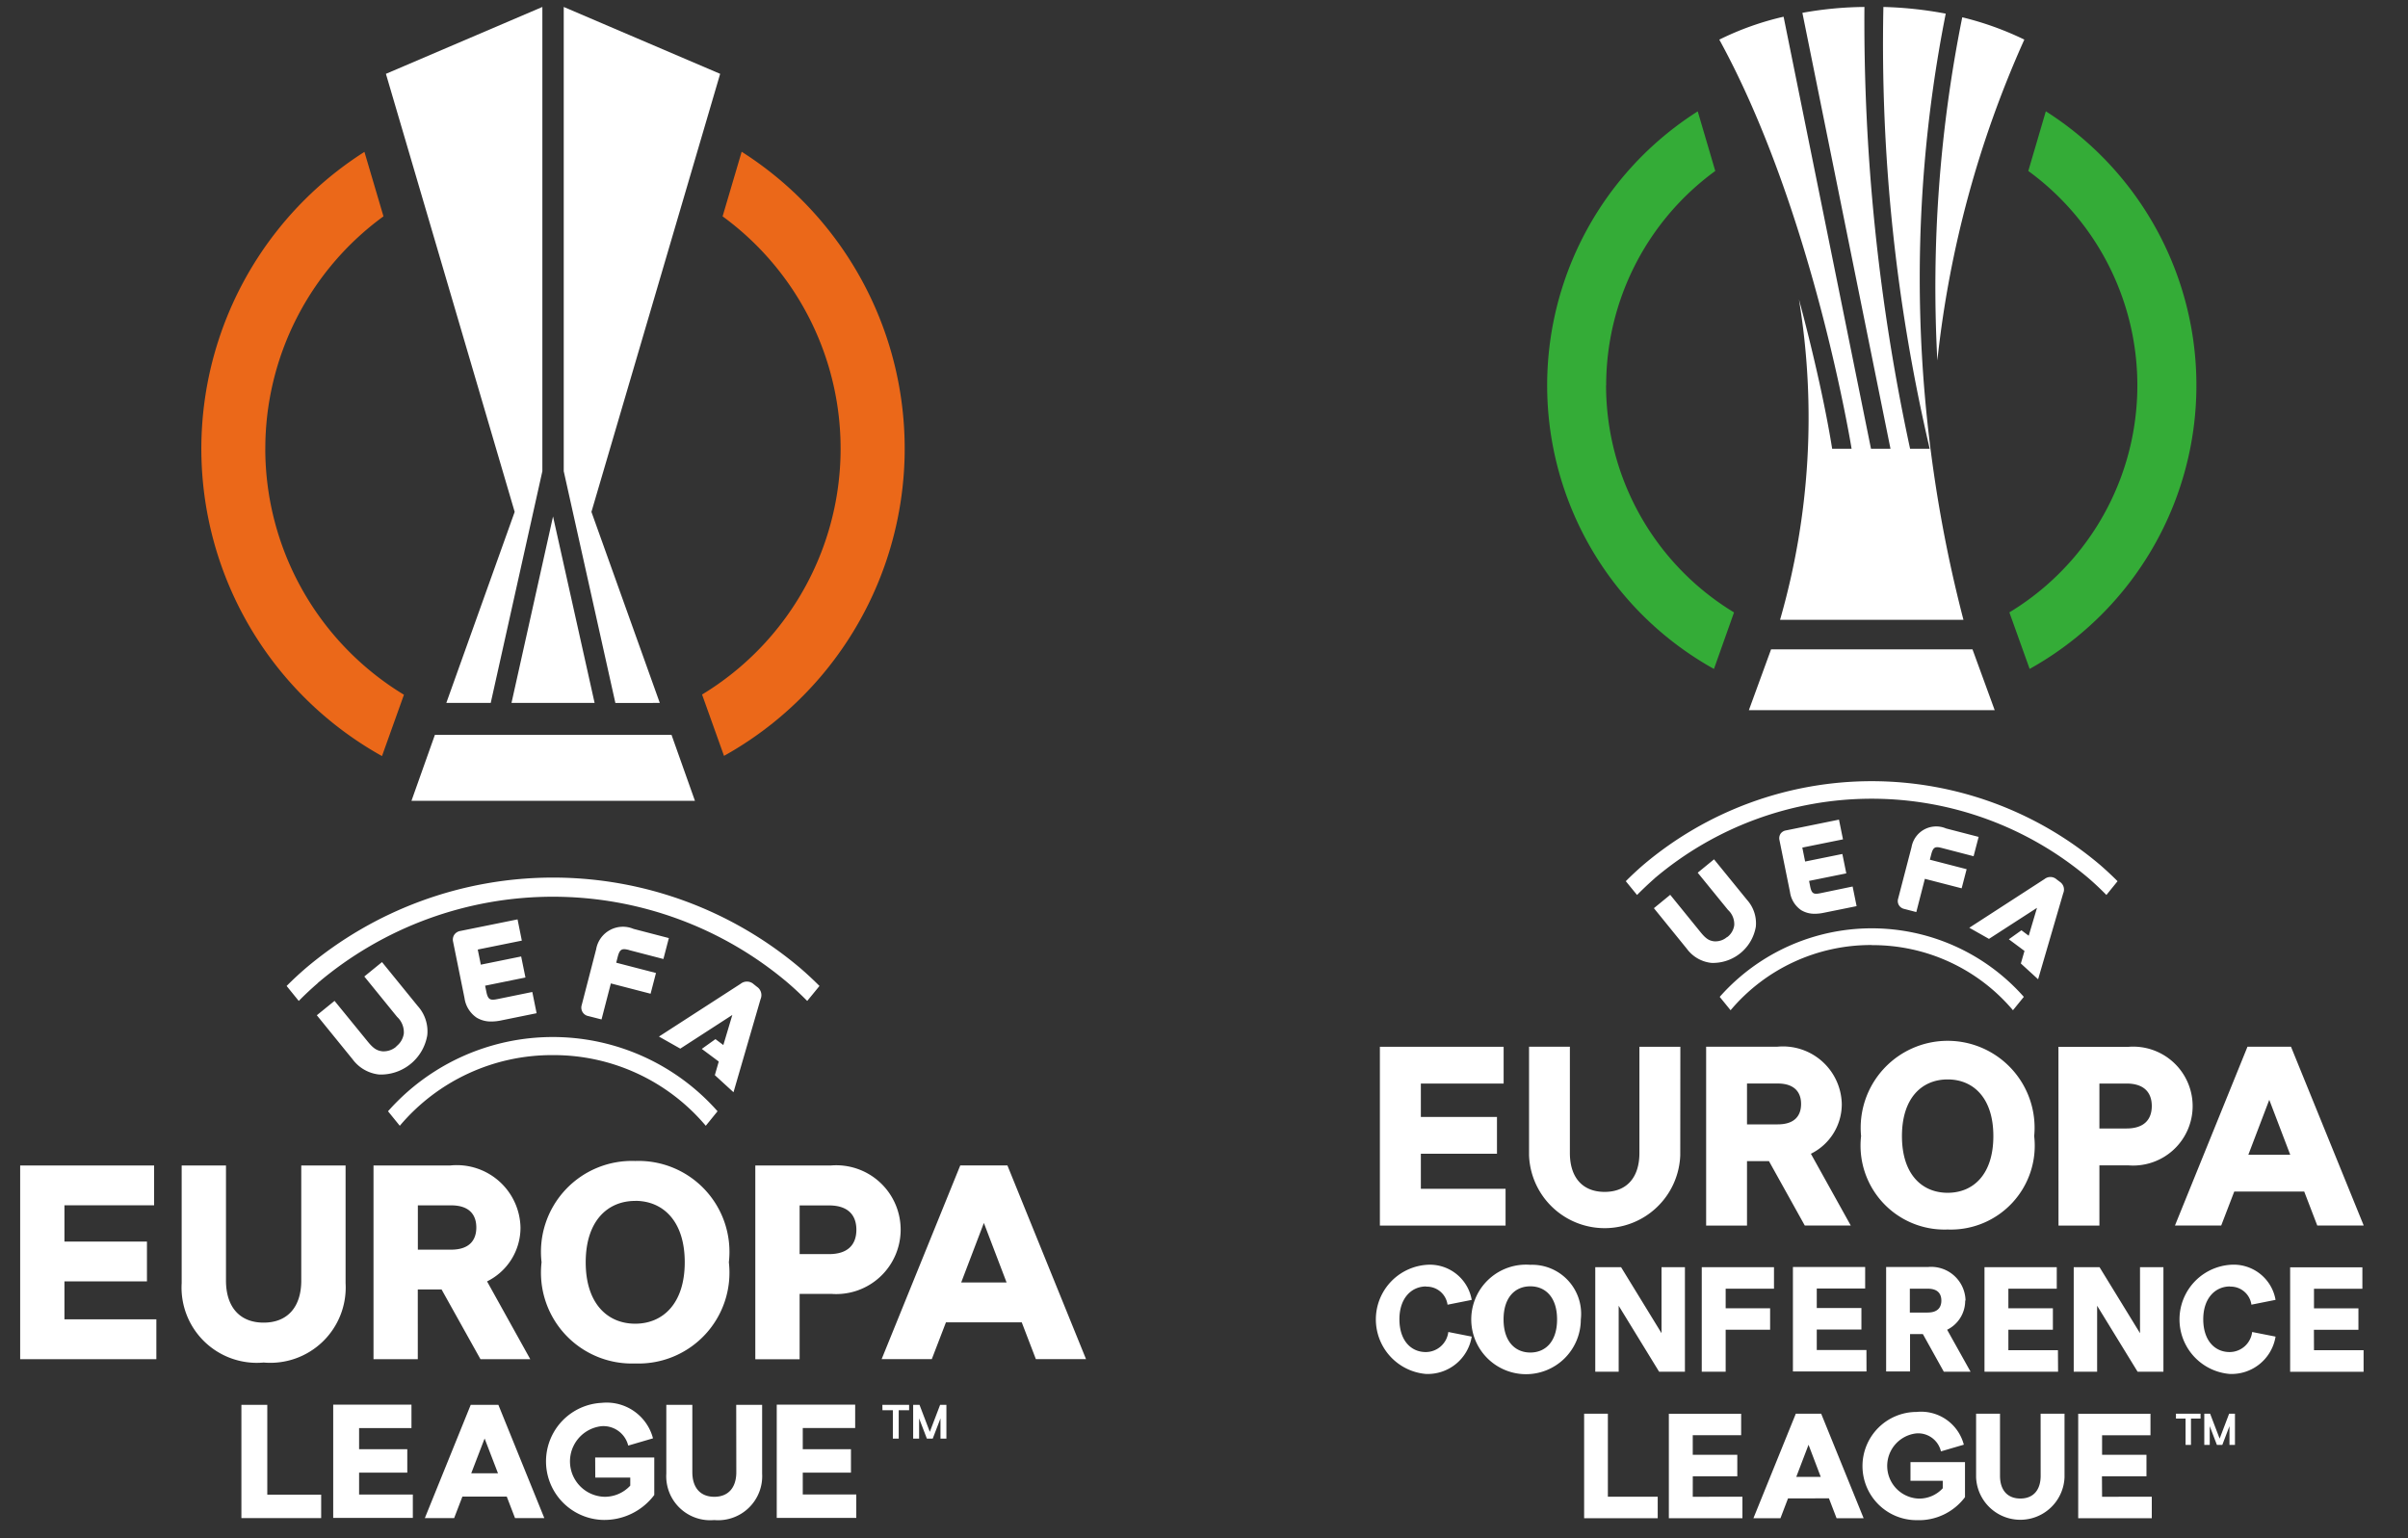 <svg xmlns="http://www.w3.org/2000/svg" xmlns:xlink="http://www.w3.org/1999/xlink" width="72" height="46" viewBox="0 0 72 46">
  <rect x="0" y="0" width="72" height="46" fill="#333333" stroke="none"/>
  <defs>
    <clipPath id="clip-path">
      <rect id="사각형_10" data-name="사각형 10" width="70.069" height="45.251" fill="none"/>
    </clipPath>
  </defs>
  <g id="sponsor-uel_lc_1201_w" transform="translate(-304.386 -935.792)">
    <rect id="사각형_13570" data-name="사각형 13570" width="72" height="46" transform="translate(304.386 935.792)" fill="none"/>
    <g id="그룹_17" data-name="그룹 17" transform="translate(304.989 936)">
      <g id="그룹_16" data-name="그룹 16" clip-path="url(#clip-path)">
        <path id="패스_40" data-name="패스 40" d="M1.324,34.735H3.791V33.543H1.324V32.459H4.005V31.268H0v5.793H4.072V35.869H1.324ZM18.39,37.189a2.717,2.717,0,0,0,2.8-3.027,2.718,2.718,0,0,0-2.8-3.028,2.718,2.718,0,0,0-2.8,3.028,2.717,2.717,0,0,0,2.8,3.027m0-4.863c.827,0,1.481.6,1.481,1.836S19.217,36,18.39,36s-1.48-.6-1.48-1.836.653-1.836,1.48-1.836m3.591,4.735h1.325V35.108h.943a1.926,1.926,0,1,0,0-3.84H21.981Zm1.325-4.6h.878c.587,0,.819.306.819.728s-.232.728-.819.728h-.878ZM9.73,31.268H8.405V34.71c0,.778-.4,1.258-1.125,1.258s-1.126-.48-1.126-1.258V31.268H4.829v3.517A2.251,2.251,0,0,0,7.28,37.161a2.254,2.254,0,0,0,2.45-2.376ZM7.389,38.426H6.615v3.387H9v-.7H7.389ZM23.4,40.454h1.441v-.7H23.4v-.634h1.567v-.7H22.622v3.387H25v-.7H23.4Zm-1.987-.015c0,.455-.232.737-.658.737s-.657-.282-.657-.737V38.427H19.32v2.056a1.315,1.315,0,0,0,1.432,1.389,1.318,1.318,0,0,0,1.433-1.389V38.427H21.41Zm-4.217.162h1.046v.241a1.035,1.035,0,0,1-.774.334,1.059,1.059,0,0,1-.087-2.111.764.764,0,0,1,.8.58l.741-.217a1.433,1.433,0,0,0-1.535-1.061,1.752,1.752,0,0,0,.009,3.5,1.864,1.864,0,0,0,1.564-.745V40H17.193Zm12.323-9.334H28.109l-2.351,5.793h1.5l.423-1.1h2.267l.422,1.1h1.5Zm-1.382,3.5.678-1.78.679,1.78ZM13.472,38.426,12.1,41.813h.876l.247-.643h1.326l.247.643h.876l-1.374-3.387Zm.015,2.048.4-1.041.4,1.041Zm-3.353-.02h1.441v-.7H10.134v-.633H11.7v-.7H9.36v3.387h2.381v-.7H10.134Zm3.629-3.393h1.489l-1.292-2.326a1.791,1.791,0,0,0,1-1.614,1.905,1.905,0,0,0-2.095-1.853h-2.3v5.793h1.324V34.976H12.6Zm-1.872-4.6h.994c.546,0,.754.282.754.662s-.208.663-.754.663h-.994ZM11.25,27.71a.581.581,0,0,1-.419.144c-.171-.02-.276-.09-.446-.3L9.4,26.346l-.53.43,1.069,1.316a1.135,1.135,0,0,0,.793.456c.036,0,.071,0,.107,0a1.408,1.408,0,0,0,1.334-1.177,1.128,1.128,0,0,0-.284-.869l-1.07-1.316-.529.431.981,1.208a.626.626,0,0,1,.2.5.585.585,0,0,1-.228.383m4.683.26a5.943,5.943,0,0,1,4.574,2.113l.352-.434a6.576,6.576,0,0,0-9.853,0l.352.434a5.946,5.946,0,0,1,4.575-2.113M8.9,25.81a10.87,10.87,0,0,1,14.058,0q.3.259.575.538L23.9,25.9q-.271-.271-.563-.524a11.445,11.445,0,0,0-14.807,0q-.293.253-.563.524l.363.448q.274-.279.575-.538m13.233.484a.3.3,0,0,0-.109-.37l-.1-.08a.3.3,0,0,0-.385-.01L19.1,27.413l.638.361,1.556-1.007-.269.9-.236-.177-.408.292.507.378-.117.407.558.511Zm-7.266-2.385-1.714.347a.275.275,0,0,0-.179.114.27.27,0,0,0-.034.209l.341,1.683a.848.848,0,0,0,.365.587.828.828,0,0,0,.442.114,1.423,1.423,0,0,0,.277-.03l1.072-.218-.129-.635-1.043.213c-.213.043-.283.02-.331-.221l-.037-.18,1.206-.245-.128-.629-1.206.245-.092-.452L15,24.544Zm3.334.918,1.027.267.163-.626-1.057-.275a.813.813,0,0,0-1.117.61l-.431,1.666a.257.257,0,0,0,.2.332l.392.1.279-1.077,1.188.308.161-.62-1.189-.308.046-.178c.061-.236.132-.255.342-.2" transform="translate(0 3.377)" fill="#fff"/>
        <path id="패스_41" data-name="패스 41" d="M22.439,36.542h.311v.85h.175v-.85h.311v-.16h-.8Zm1.724-.16-.308.807-.308-.807h-.19v1.01h.178v-.606l.232.606h.175l.232-.606v.606h.177v-1.01Z" transform="translate(3.344 5.422)" fill="#fff"/>
        <path id="패스_42" data-name="패스 42" d="M6.627,12.649A8.593,8.593,0,0,1,10.16,5.7L9.591,3.772a10.519,10.519,0,0,0,.525,18.068l.656-1.834a8.609,8.609,0,0,1-4.146-7.357M20.869,3.772,20.3,5.7a8.6,8.6,0,0,1-.614,14.3l.656,1.834a10.518,10.518,0,0,0,.525-18.068" transform="translate(0.703 0.562)" fill="#eb6819"/>
        <path id="패스_43" data-name="패스 43" d="M11.324,20.813h1.328l1.544-6.93V0L9.518,2l3.85,13.1Zm6.383,0L15.663,15.1,19.512,2,14.835,0V13.884l1.544,6.93Zm-6.725.956-.7,1.971h8.476l-.7-1.971Zm4.776-.956-1.243-5.576-1.242,5.576Z" transform="translate(1.418 0)" fill="#fff"/>
        <path id="패스_44" data-name="패스 44" d="M45.764,19.21,45.1,21.029H52.45l-.664-1.819Zm1.826-6c-.329-2.059-.993-4.466-.993-4.466a21.843,21.843,0,0,1-.565,9.584h5.484A40.619,40.619,0,0,1,50.986.2,11.533,11.533,0,0,0,49.122,0,53.213,53.213,0,0,0,50.506,13.21H49.92A60.508,60.508,0,0,1,48.555,0,10.817,10.817,0,0,0,46.7.176L49.334,13.21h-.583L46.138.292a8.68,8.68,0,0,0-1.922.685c2.807,5.117,3.955,12.234,3.955,12.234Zm3.146-2.644a31.594,31.594,0,0,1,2.6-9.59A9.2,9.2,0,0,0,51.48.309a40.888,40.888,0,0,0-.745,10.257" transform="translate(6.589 0)" fill="#fff"/>
        <path id="패스_45" data-name="패스 45" d="M41.5,10.909A7.935,7.935,0,0,1,44.762,4.5l-.524-1.783a9.706,9.706,0,0,0,.485,16.675l.6-1.691a7.944,7.944,0,0,1-3.826-6.79M54.646,2.715,54.122,4.5a7.934,7.934,0,0,1-.566,13.2l.606,1.691a9.707,9.707,0,0,0,.485-16.675" transform="translate(5.922 0.405)" fill="#34ac37"/>
        <path id="패스_46" data-name="패스 46" d="M36.608,31.292h2.276v-1.1H36.608v-1h2.475v-1.1h-3.7v5.348h3.758v-1.1H36.608Zm15.751,2.265a2.508,2.508,0,0,0,2.588-2.793,2.6,2.6,0,1,0-5.176,0,2.509,2.509,0,0,0,2.589,2.793m0-4.488c.763,0,1.366.549,1.366,1.695s-.6,1.695-1.366,1.695-1.367-.55-1.367-1.695.6-1.695,1.367-1.695m3.314,4.37h1.223v-1.8h.87a1.778,1.778,0,1,0,0-3.545H55.672Zm1.223-4.247h.81c.541,0,.756.283.756.672s-.215.672-.756.672h-.81Zm-12.53-1.1H43.143v3.178c0,.718-.367,1.162-1.039,1.162s-1.04-.444-1.04-1.162V28.09H39.843v3.247a2.262,2.262,0,0,0,4.521,0ZM42.2,39.066H41.49v3.125h2.2v-.643H42.2Zm14.773,1.871h1.331v-.642H56.977v-.585h1.447v-.643H56.263v3.125h2.2v-.643H56.977Zm-1.833-.013c0,.419-.215.678-.607.678s-.608-.259-.608-.678V39.066h-.715v1.9a1.323,1.323,0,0,0,2.644,0v-1.9h-.715Zm-3.892.148h.965v.223a.954.954,0,0,1-.715.309.978.978,0,0,1-.08-1.949.7.7,0,0,1,.741.537l.684-.2a1.32,1.32,0,0,0-1.416-.979,1.618,1.618,0,0,0,.008,3.236,1.723,1.723,0,0,0,1.443-.688V40.514h-1.63ZM62.625,28.09h-1.3l-2.169,5.348h1.383l.39-1.016h2.092l.39,1.016H64.8Zm-1.275,3.232.626-1.643.627,1.643ZM47.819,39.066l-1.267,3.125h.808l.227-.594H48.81l.228.594h.809l-1.269-3.125Zm.014,1.889.367-.961.365.961Zm-3.094-.018h1.331v-.642H44.738v-.586h1.447v-.642H44.023v3.125h2.2v-.643H44.738Zm3.348-7.5h1.375L48.27,31.292a1.653,1.653,0,0,0,.924-1.489,1.759,1.759,0,0,0-1.933-1.712H45.138v5.348H46.36V31.513h.657ZM46.36,29.191h.917c.5,0,.7.26.7.611s-.191.611-.7.611H46.36Zm-.592-4.384a.534.534,0,0,1-.388.132c-.157-.017-.254-.083-.411-.276l-.905-1.115-.488.4.986,1.215a1.047,1.047,0,0,0,.732.421.947.947,0,0,0,.1,0A1.3,1.3,0,0,0,46.624,24.5a1.047,1.047,0,0,0-.263-.8l-.987-1.213-.488.4L45.792,24a.577.577,0,0,1,.186.461.536.536,0,0,1-.209.352m4.321.24A5.485,5.485,0,0,1,54.312,27l.325-.4a6.067,6.067,0,0,0-9.093,0l.325.4a5.483,5.483,0,0,1,4.222-1.95M43.6,23.053a10.037,10.037,0,0,1,12.975,0c.185.16.361.326.531.5l.334-.412c-.167-.167-.339-.327-.519-.484a10.566,10.566,0,0,0-13.666,0c-.18.156-.353.317-.519.484l.336.412c.169-.17.345-.337.53-.5m12.213.448a.278.278,0,0,0-.1-.341l-.1-.075a.278.278,0,0,0-.356-.01l-2.252,1.458.588.333,1.436-.928-.248.834-.217-.163-.377.269.468.349-.109.375.516.472ZM49.11,21.3l-1.583.322a.248.248,0,0,0-.164.1.251.251,0,0,0-.032.193l.315,1.553a.786.786,0,0,0,.337.541.767.767,0,0,0,.408.106,1.3,1.3,0,0,0,.257-.028l.989-.2-.119-.587-.963.2c-.2.04-.261.018-.306-.2l-.033-.168,1.113-.225-.118-.58-1.113.226-.084-.417,1.216-.246Zm3.077.848.948.246.151-.578-.976-.253a.749.749,0,0,0-1.031.563l-.4,1.537a.241.241,0,0,0,.022.193.247.247,0,0,0,.159.114l.362.094.256-.994,1.1.284.149-.572-1.1-.284.043-.164c.056-.218.122-.237.316-.186" transform="translate(5.273 3.003)" fill="#fff"/>
        <path id="패스_47" data-name="패스 47" d="M56.1,36.759h.287v.786h.162v-.786h.286v-.146H56.1Zm1.59-.147-.284.746-.285-.746h-.174v.933h.163v-.56l.214.56h.162l.214-.56v.56h.164v-.933Z" transform="translate(8.359 5.456)" fill="#fff"/>
        <path id="패스_48" data-name="패스 48" d="M58.13,34.781l-1.21-1.973h-.772v3.125h.7V33.961l1.21,1.973h.772V32.808h-.7Zm5.2-.1h1.331v-.643H63.332v-.584h1.447v-.643h-2.16v3.124h2.2V35.29H63.332ZM47.186,33.452v-.643h-2.16v3.124h.715V34.679H47.07v-.643H45.741v-.584Zm13.632-.063a.626.626,0,0,1,.643.54l.722-.144a1.271,1.271,0,0,0-1.36-1.048A1.637,1.637,0,0,0,60.805,36a1.332,1.332,0,0,0,1.378-1.116l-.7-.138a.68.68,0,0,1-.673.6c-.45,0-.789-.353-.789-.981s.356-.981.8-.981m-10.871,1.9H48.465v-.611H49.8v-.643H48.465v-.584h1.447v-.643h-2.16v3.124h2.2ZM39.9,32.737A1.638,1.638,0,1,0,41.41,34.37,1.466,1.466,0,0,0,39.9,32.737m0,2.623c-.447,0-.8-.322-.8-.99s.352-.99.8-.99.8.322.8.99-.352.99-.8.99m4.623-2.552h-.7v1.973l-1.209-1.973h-.772v3.125h.7V33.961l1.209,1.973h.772ZM55.676,35.29H54.194v-.611h1.331v-.643H54.194v-.584h1.447v-.643H53.48v3.124h2.2Zm-18.893-1.9a.625.625,0,0,1,.642.54l.723-.144a1.271,1.271,0,0,0-1.36-1.048A1.637,1.637,0,0,0,36.77,36a1.332,1.332,0,0,0,1.378-1.116l-.7-.138a.681.681,0,0,1-.673.6c-.45,0-.789-.353-.789-.981s.356-.981.8-.981m16.127.419a1.028,1.028,0,0,0-1.129-1H50.539v3.124h.715V34.809h.384l.625,1.124h.8l-.7-1.254a.967.967,0,0,0,.54-.871m-1.12.357h-.535v-.714h.535c.3,0,.407.152.407.356s-.111.357-.407.357" transform="translate(5.254 4.879)" fill="#fff"/>
      </g>
    </g>
  </g>
</svg>
